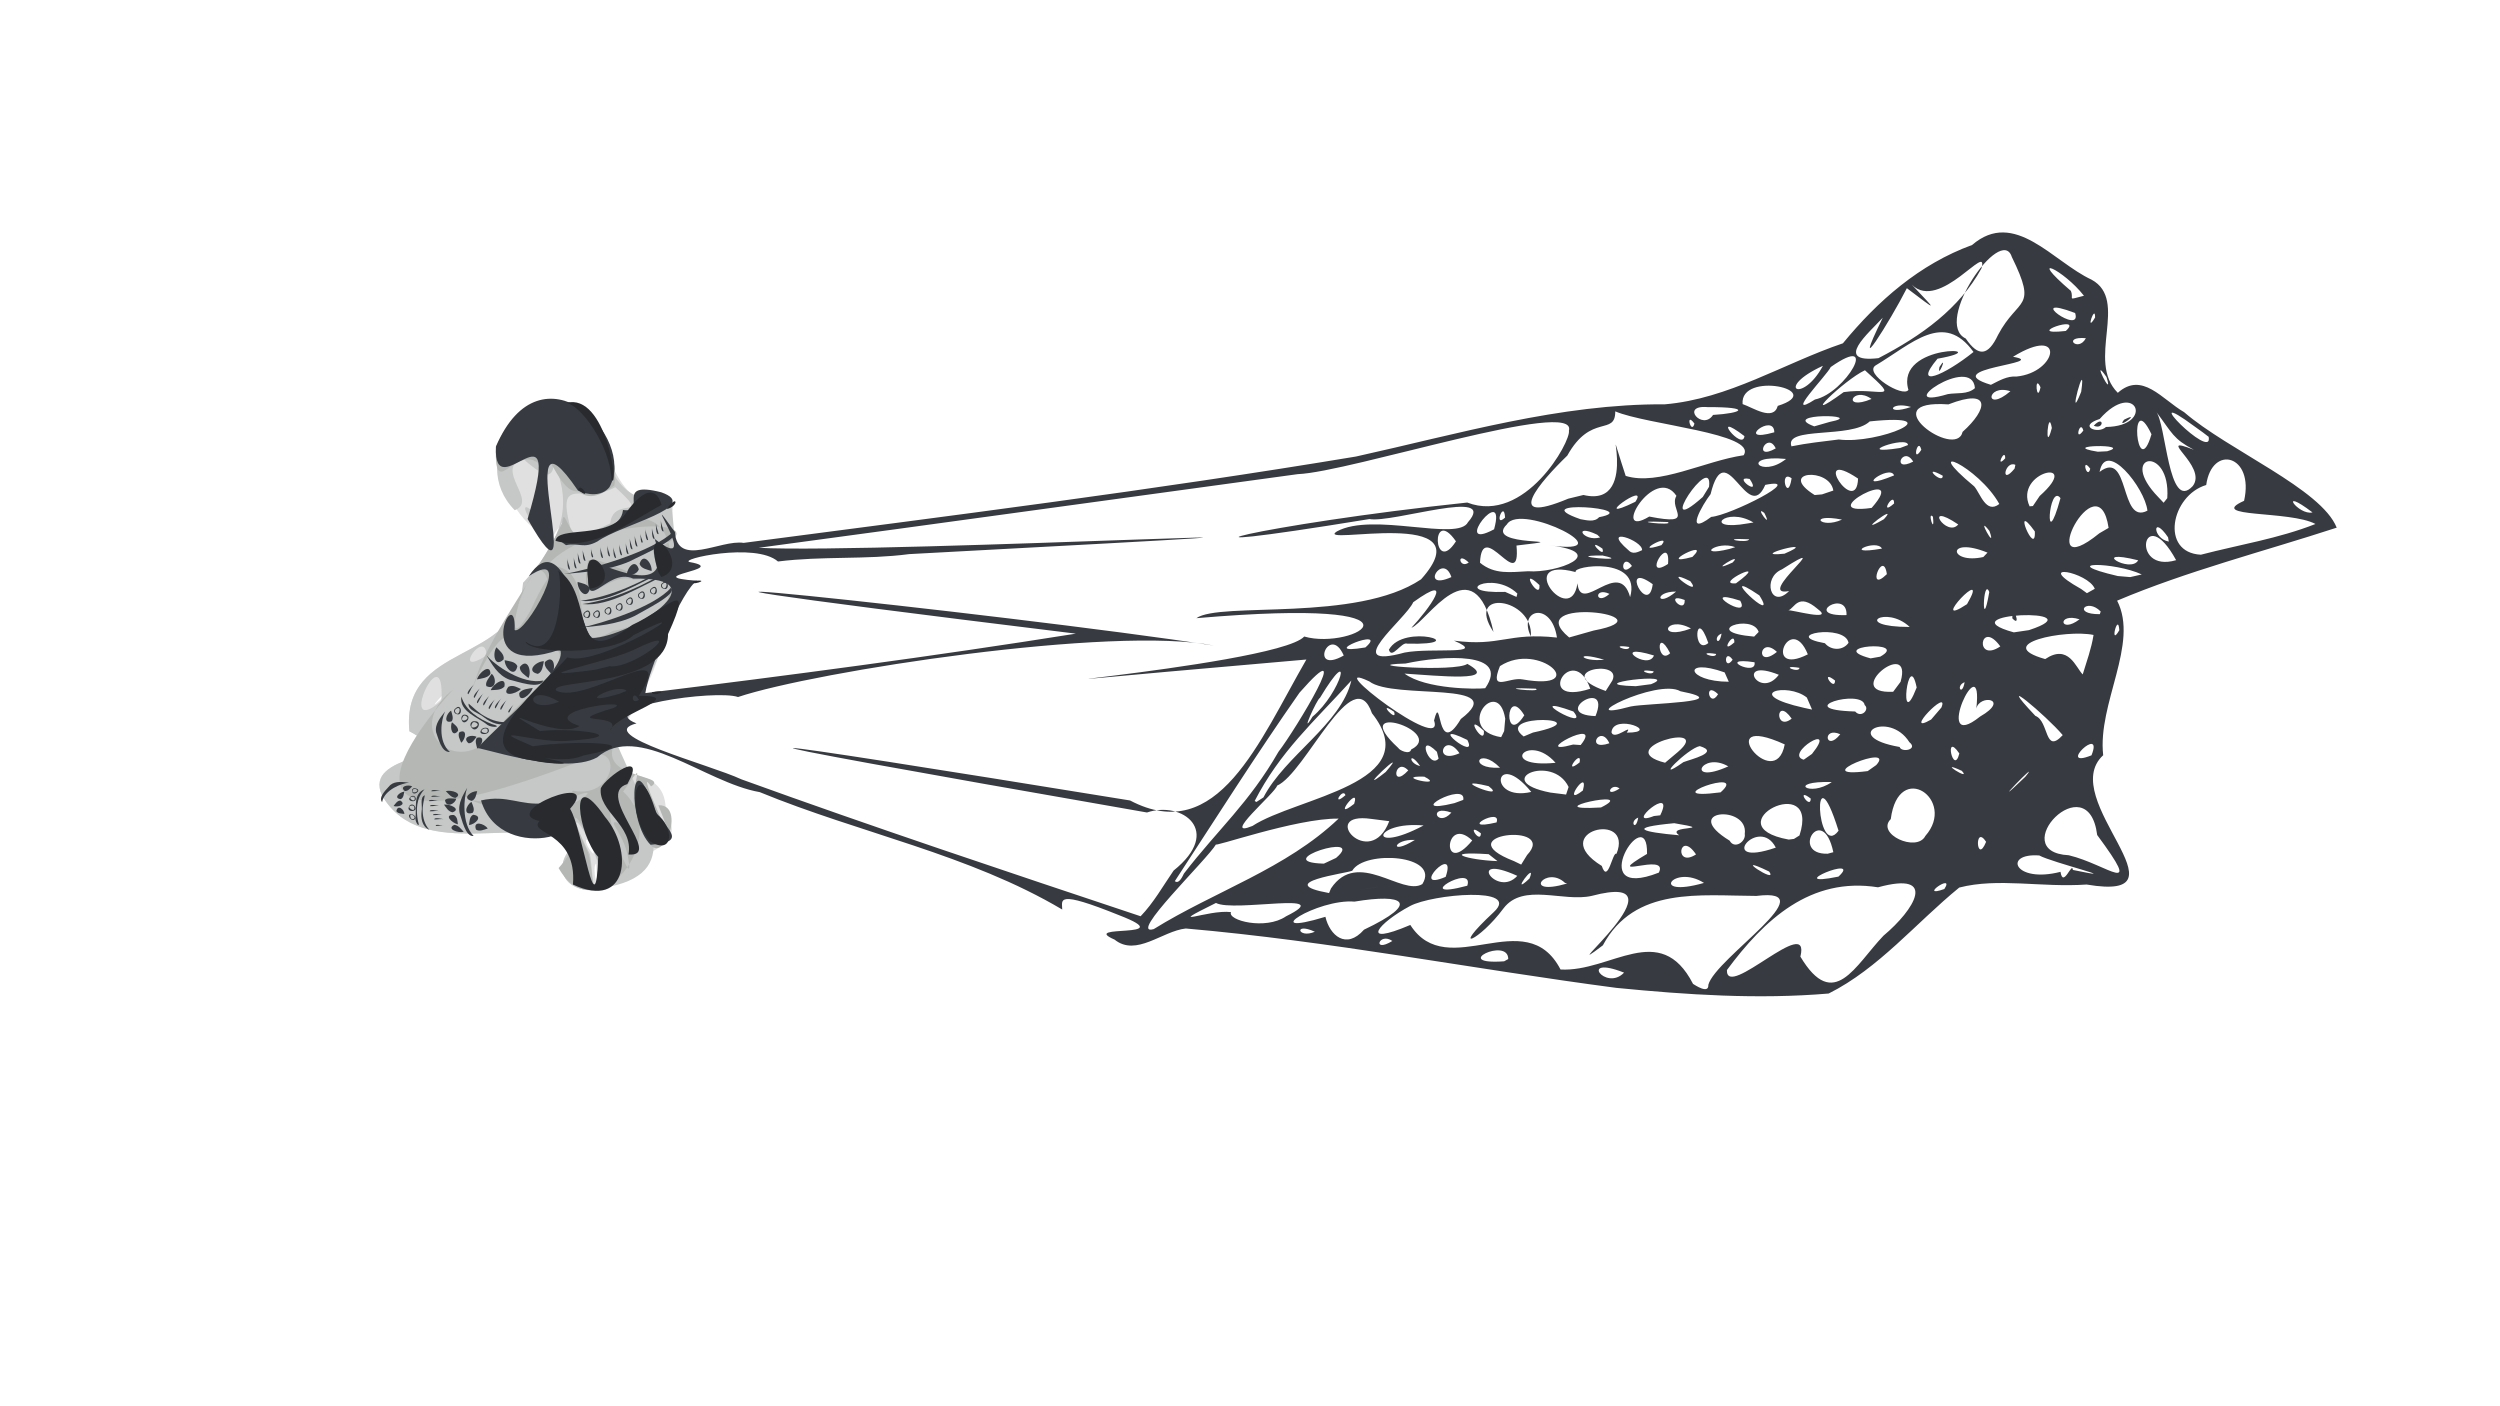 <?xml version="1.0" encoding="UTF-8" standalone="no"?>
<svg
   xmlns:dc="http://purl.org/dc/elements/1.1/"
   xmlns:cc="http://creativecommons.org/ns#"
   xmlns:rdf="http://www.w3.org/1999/02/22-rdf-syntax-ns#"
   xmlns:svg="http://www.w3.org/2000/svg"
   xmlns="http://www.w3.org/2000/svg"
   xmlns:sodipodi="http://sodipodi.sourceforge.net/DTD/sodipodi-0.dtd"
   xmlns:inkscape="http://www.inkscape.org/namespaces/inkscape"
   version="1.1"
   id="svg6533"
   width="960"
   height="540"
   viewBox="0 0 960 540"
   sodipodi:docname="spaceman-pulled-back.svg"
   inkscape:version="1.0.1 (unknown)">
  <style
     id="style2"></style>
  <defs
     id="defs6537" />
  <sodipodi:namedview
     pagecolor="#ffffff"
     bordercolor="#666666"
     borderopacity="1"
     objecttolerance="10"
     gridtolerance="10"
     guidetolerance="10"
     inkscape:pageopacity="0"
     inkscape:pageshadow="2"
     inkscape:window-width="1078"
     inkscape:window-height="1416"
     id="namedview6535"
     showgrid="false"
     inkscape:zoom="2.1709767"
     inkscape:cx="254.54383"
     inkscape:cy="295.98046"
     inkscape:window-x="1080"
     inkscape:window-y="0"
     inkscape:window-maximized="0"
     inkscape:current-layer="g7106"
     inkscape:document-rotation="0" />
  <g
     inkscape:groupmode="layer"
     inkscape:label="Image"
     id="g6541">
    <g
       id="g7106">
      <path
         id="path7120"
         style="display:inline;fill:#e0e0e0;fill-opacity:1;stroke-width:1.333"
         d="m 236.385,284.504 c -4.203,19.066 20.355,6.547 19.232,28.146 10.712,14.691 -18.156,14.856 -21.3,27.807 -15.569,5.302 -24.044,-6.33 -14.05,-15.788 -18.28,-13.329 -57.948,7.444 -73.543,-19.164 -7.867,-16.933 33.044,-12.737 10.48,-24.689 -3.33,-34.711 41.639,-25.319 43.646,-56.989 12.336,-9.554 18.639,-30.6 11.15,-17.239 -21.86,-6.687 -32.469,-53.241 5.412,-51.874 19.009,9.132 14.885,43.711 40.942,38.455 -0.862,57.121 -4.039,60.894 -21.969,91.334 z m -7.444,47.163 c -1.895,0.616 1.084,14.678 0,0 z M 228,326.922 c -3.412,-8.341 -4.485,-3.363 -0.166,0.966 z M 247.55,321 c -2.313,-0.431 1.4,8.909 0,0 z M 240,316.83 c -6.808,-14.049 -4.401,6.199 0,0 z m 0.911,-15.747 c -2.349,-2.529 0.841,7.694 0,0 z m -71.407,-32.75 c 4.119,-6.003 -7.442,7.097 0,0 z"
         sodipodi:nodetypes="cccccccccccccccccccccccc" />
      <path
         id="path7116"
         style="display:inline;fill:#c5c8c6;fill-opacity:1;stroke-width:1.333"
         d="m 236.385,284.504 c 11.483,26.833 27.122,49.638 -2.042,55.938 -15.558,5.34 -24.091,-6.309 -14.077,-15.772 -18.28,-13.329 -57.948,7.444 -73.543,-19.164 -7.867,-16.933 33.044,-12.737 10.48,-24.689 -3.33,-34.711 41.639,-25.319 43.646,-56.989 12.61,-13.834 20.417,-27.865 11.63,-46.375 0.434,8.058 -5.362,4.328 -11.701,-1.373 -11.29,4.088 6.124,16.348 -3.109,19.836 -18.627,-18.689 4.495,-52.059 27.931,-37.139 7.916,15.928 9.279,37.12 31.77,32.248 6.96,49.613 -4.479,61.096 -20.987,93.478 z m -6.476,48.189 c -3.475,-13.677 -15.201,-27.657 -3.385,-4.716 1.266,6.154 0.98,21.439 3.385,4.716 z M 169.508,269.088 c 1.547,-26.901 -18.105,15.751 0,0 z m 17.323,-17.43 c -0.36,-10.994 -14.136,9.2 0,0 z m 47.502,-50.678 c 1.089,-10.832 16.393,-0.67 1.935,-13.896 -12.082,6.767 -22.695,-5.298 -17.272,15.509 -0.869,7.226 12.627,-0.531 15.338,-1.613 z m -17,0.94 c -3.033,-4.95 -2.397,6.294 0,0 z M 207.098,205 c -13.747,-19.618 2.719,-6.745 4.098,3 l -4.098,-3 z"
         sodipodi:nodetypes="ccccccccccccccccccccccccccccc" />
      <path
         id="path7112"
         style="display:inline;fill:#b4b7b4;fill-opacity:1;stroke-width:1.333"
         d="m 236.385,284.504 c -8.017,14.949 21.096,12.754 13.609,17.496 -7.382,-11.061 14.818,37.34 2.81,7.219 12.21,-0.711 -0.758,31.161 -5.951,8.077 -9.606,-9.844 4.999,-31.595 -7.552,-13.358 19.384,18.246 -10.619,54.38 -24.796,29.399 17.842,-19.618 -15.952,-16.279 -25.04,-23.08 -27.666,-8.851 22.603,6.558 30.513,-6.656 17.686,3.701 20.073,-22.687 1.802,-10.907 -117.944,45.634 -47.524,-28.168 -47.706,-27.944 -21.016,16.085 3.337,35.604 16.951,15.13 8.785,-12.585 43.043,-34.528 9.63,-31.613 -9.17,-21.541 -29.59,45.778 -16.451,8.014 7.949,-18.556 25.785,-41.793 31.662,-55.532 0.979,-9.715 3.251,16.332 16.067,1.767 45.345,-20.3 20.424,55.441 4.451,81.988 z m -5.718,50.333 c -3.164,-15.492 -17.07,-33.736 -5.017,-7.817 2.196,5.087 1.218,21.046 5.017,7.817 z m 10.666,-4.651 C 239.838,318.771 230.248,313.21 240,316.83 c -14.812,-21.65 4.334,29.985 1.333,13.356 z m -20,-22.229 c 13.56,-8.215 -10.132,0.57 0,0 z m 14.008,-65.678 c 15.39,-2.183 37.73,-22.49 8.061,-19.648 -10.088,-4.156 -21.458,16.222 -17.634,-7.315 4.872,-3.459 32.812,17.59 24.776,-4.073 30.46,-12.143 -22.695,-14.037 -40.728,6.09 23.023,-1.33 4.655,37.286 25.525,24.946 z m -25.11,-19.868 c -6.087,-16.997 -20.793,37.371 -6.515,11.993 1.929,-4.12 3.877,-8.262 6.515,-11.993 z m -3.582,-17.762 c -9.538,-17.119 12.626,12.33 0,0 z m 15.388,-16.054 c -7.67,1.486 -13.252,-22.462 -11.471,-5.96 -10.762,-18.83 -20.998,13.248 -20.128,-11.141 14.405,-32.645 49.758,-8.165 45.451,14.921 -3.986,2.951 -9.255,6.288 -13.851,2.18 z"
         sodipodi:nodetypes="cccccccccccccccccccccccccccccccccccccccc" />
      <g
         id="g1308">
        <path
           id="path839"
           style="fill:#373b41;fill-opacity:1;stroke:none;stroke-width:1px;stroke-linecap:butt;stroke-linejoin:miter;stroke-opacity:1"
           d="m 190.634,248.574 c -1.618,2.405 -0.724,8.032 2.766,4.624 0.37,-1.938 -1.602,-3.369 -2.766,-4.624 z" />
        <path
           id="path839-0"
           style="fill:#373b41;fill-opacity:1;stroke:none;stroke-width:1px;stroke-linecap:butt;stroke-linejoin:miter;stroke-opacity:1"
           d="m 193.791,253.524 c 0.008,2.898 3.9,7.059 4.882,2.28 -0.78,-1.813 -3.214,-1.893 -4.882,-2.28 z" />
        <path
           id="path839-6"
           style="fill:#373b41;fill-opacity:1;stroke:none;stroke-width:1px;stroke-linecap:butt;stroke-linejoin:miter;stroke-opacity:1"
           d="m 202.949,260.357 c 1.293,-2.594 -0.321,-8.058 -3.341,-4.227 -0.116,1.97 2.024,3.134 3.341,4.227 z" />
        <path
           id="path839-5"
           style="fill:#373b41;fill-opacity:1;stroke:none;stroke-width:1px;stroke-linecap:butt;stroke-linejoin:miter;stroke-opacity:1"
           d="m 208.855,253.906 c -2.898,-0.02 -7.095,3.834 -2.326,4.86 1.82,-0.762 1.924,-3.196 2.326,-4.86 z" />
        <path
           id="path839-58"
           style="fill:#373b41;fill-opacity:1;stroke:none;stroke-width:1px;stroke-linecap:butt;stroke-linejoin:miter;stroke-opacity:1"
           d="m 211.875,258.941 c 1.683,-2.36 0.944,-8.009 -2.639,-4.698 -0.423,1.928 1.509,3.412 2.639,4.698 z" />
        <path
           id="path924"
           style="fill:#373b41;fill-opacity:1;stroke:none;stroke-width:1.006px;stroke-linecap:butt;stroke-linejoin:miter;stroke-opacity:1"
           d="m 208.651,261.317 c -1.402,3.597 -10.147,0.274 -12.942,-0.29 -4.671,-1.688 -7.024,-6.328 -8.878,-9.368 2.989,3.582 13.763,11.414 21.82,9.658 z"
           sodipodi:nodetypes="cccc" />
        <path
           id="path839-04"
           style="fill:#373b41;fill-opacity:1;stroke:none;stroke-width:0.921px;stroke-linecap:butt;stroke-linejoin:miter;stroke-opacity:1"
           d="m 204.569,264.17 c -0.7,2.585 -5.387,6.24 -5.174,1.964 1.173,-1.606 3.501,-1.643 5.174,-1.964 z" />
        <path
           id="path839-0-0"
           style="fill:#373b41;fill-opacity:1;stroke:none;stroke-width:0.921px;stroke-linecap:butt;stroke-linejoin:miter;stroke-opacity:1"
           d="m 200.036,264.573 c -2.119,2.114 -7.689,3.164 -4.843,-0.83 1.83,-0.926 3.475,0.26 4.843,0.83 z" />
        <path
           id="path839-6-8"
           style="fill:#373b41;fill-opacity:1;stroke:none;stroke-width:0.921px;stroke-linecap:butt;stroke-linejoin:miter;stroke-opacity:1"
           d="m 188.434,265.025 c 1.05,-2.557 6.087,-5.725 5.26,-1.381 -1.361,1.499 -3.604,1.255 -5.26,1.381 z" />
        <path
           id="path839-5-2"
           style="fill:#373b41;fill-opacity:1;stroke:none;stroke-width:0.921px;stroke-linecap:butt;stroke-linejoin:miter;stroke-opacity:1"
           d="m 188.81,258.749 c 1.903,1.468 1.826,6.43 -2.029,4.741 -0.629,-1.488 1.078,-3.319 2.029,-4.741 z" />
        <path
           id="path839-58-9"
           style="fill:#373b41;fill-opacity:1;stroke:none;stroke-width:0.921px;stroke-linecap:butt;stroke-linejoin:miter;stroke-opacity:1"
           d="m 183.171,260.884 c 0.625,-2.585 5.227,-6.336 5.145,-2.084 -1.13,1.625 -3.472,1.722 -5.145,2.084 z" />
        <path
           id="path961"
           style="fill:#373b41;fill-opacity:1;stroke:none;stroke-width:1px;stroke-linecap:butt;stroke-linejoin:miter;stroke-opacity:1"
           d="m 182.256,262.605 c -0.971,0.85 -3.482,3.513 -2.437,3.99 0.887,-1.284 1.235,-2.926 2.437,-3.99 z" />
        <path
           id="path961-9"
           style="fill:#373b41;fill-opacity:1;stroke:none;stroke-width:1px;stroke-linecap:butt;stroke-linejoin:miter;stroke-opacity:1"
           d="m 184.62,264.016 c -0.971,0.85 -3.482,3.513 -2.437,3.99 0.887,-1.284 1.235,-2.926 2.437,-3.99 z" />
        <path
           id="path961-91"
           style="fill:#373b41;fill-opacity:1;stroke:none;stroke-width:1px;stroke-linecap:butt;stroke-linejoin:miter;stroke-opacity:1"
           d="m 185.847,266.074 c -0.971,0.85 -3.482,3.513 -2.437,3.99 0.887,-1.284 1.235,-2.926 2.437,-3.99 z" />
        <path
           id="path961-6"
           style="fill:#373b41;fill-opacity:1;stroke:none;stroke-width:1px;stroke-linecap:butt;stroke-linejoin:miter;stroke-opacity:1"
           d="m 190.333,268.317 c -0.971,0.85 -3.482,3.513 -2.437,3.99 0.887,-1.284 1.235,-2.926 2.437,-3.99 z" />
        <path
           id="path961-8"
           style="fill:#373b41;fill-opacity:1;stroke:none;stroke-width:1px;stroke-linecap:butt;stroke-linejoin:miter;stroke-opacity:1"
           d="m 194.82,268.598 c -0.971,0.85 -3.482,3.513 -2.437,3.99 0.887,-1.284 1.235,-2.926 2.437,-3.99 z" />
        <path
           id="path961-0"
           style="fill:#373b41;fill-opacity:1;stroke:none;stroke-width:1px;stroke-linecap:butt;stroke-linejoin:miter;stroke-opacity:1"
           d="m 197.484,270.42 c -0.877,0.562 -3.298,3.523 -1.9,3.104 0.668,-1.011 0.842,-2.376 1.9,-3.104 z" />
        <path
           id="path961-5"
           style="fill:#373b41;fill-opacity:1;stroke:none;stroke-width:1px;stroke-linecap:butt;stroke-linejoin:miter;stroke-opacity:1"
           d="m 192.717,268.037 c -0.971,0.85 -3.482,3.513 -2.437,3.99 0.887,-1.284 1.235,-2.926 2.437,-3.99 z" />
        <path
           id="path961-3"
           style="fill:#373b41;fill-opacity:1;stroke:none;stroke-width:1px;stroke-linecap:butt;stroke-linejoin:miter;stroke-opacity:1"
           d="m 188.23,266.915 c -0.971,0.85 -3.482,3.513 -2.437,3.99 0.887,-1.284 1.235,-2.926 2.437,-3.99 z" />
        <path
           id="path924-4"
           style="fill:#373b41;fill-opacity:1;stroke:none;stroke-width:0.893px;stroke-linecap:butt;stroke-linejoin:miter;stroke-opacity:1"
           d="m 195.561,277.17 c -3.105,2.179 -7.118,0.328 -9.751,-1.746 -1.812,-1.613 -6.256,-2.602 -5.86,-5.242 1.993,1.702 3.881,3.635 6.246,4.895 2.806,1.625 6.111,2.607 9.366,2.093 z" />
        <path
           id="path924-4-6"
           style="fill:#373b41;fill-opacity:1;stroke:none;stroke-width:0.893px;stroke-linecap:butt;stroke-linejoin:miter;stroke-opacity:1"
           d="m 177.16,267.468 c -0.917,5.853 6.469,7.94 10.092,10.953 1.937,1.2 5.936,0.715 1.662,-0.366 -4.996,-1.917 -10.122,-5.179 -11.754,-10.587 z" />
        <path
           id="path1139"
           style="fill:#373b41;fill-opacity:1;fill-rule:evenodd;stroke:none;stroke-width:0.233px;stroke-linecap:butt;stroke-linejoin:miter;stroke-opacity:1"
           d="m 175.179,272.2 c 2.4,-1.654 1.088,3.87 -0.454,1.068 -0.094,-0.403 0.086,-0.864 0.454,-1.068 z m -0.235,-0.181 c 2.391,-2.442 3.033,3.736 -0.008,2.011 -0.768,-0.399 -0.775,-1.621 0.008,-2.011 z" />
        <path
           id="path1139-7"
           style="fill:#373b41;fill-opacity:1;fill-rule:evenodd;stroke:none;stroke-width:0.241px;stroke-linecap:butt;stroke-linejoin:miter;stroke-opacity:1"
           d="m 178.555,274.779 c 3.202,1.276 -2.83,3.481 -0.642,0.161 l 0.304,-0.14 z m -0.037,-0.357 c 3.567,0.412 -0.848,5.464 -1.362,1.381 -0.026,-0.735 0.58,-1.477 1.362,-1.381 z" />
        <path
           id="path1139-6"
           style="fill:#373b41;fill-opacity:1;fill-rule:evenodd;stroke:none;stroke-width:0.269px;stroke-linecap:butt;stroke-linejoin:miter;stroke-opacity:1"
           d="m 182.332,277.314 c 3.702,1.256 -3.252,3.823 -0.808,0.152 l 0.386,-0.161 z m -0.047,-0.357 c 3.514,-0.186 0.456,5.394 -1.431,2.115 -0.662,-1.028 0.238,-2.354 1.431,-2.115 z" />
        <path
           id="path1139-8"
           style="fill:#373b41;fill-opacity:1;fill-rule:evenodd;stroke:none;stroke-width:0.242px;stroke-linecap:butt;stroke-linejoin:miter;stroke-opacity:1"
           d="m 187.154,280.019 c 1.027,2.674 -4.352,1.059 -1.287,-0.204 0.425,-0.141 0.94,-0.106 1.287,0.204 z m 0.315,-0.255 c 1.669,2.711 -4.929,2.882 -2.394,0.142 0.663,-0.515 1.697,-0.699 2.394,-0.142 z" />
        <path
           id="path839-4"
           style="fill:#373b41;fill-opacity:1;stroke:none;stroke-width:0.739px;stroke-linecap:butt;stroke-linejoin:miter;stroke-opacity:1"
           d="m 173.221,272.897 c -1.831,1.047 -3.144,5.157 0.211,4.098 0.883,-1.175 0.109,-2.839 -0.211,-4.098 z" />
        <path
           id="path839-0-1"
           style="fill:#373b41;fill-opacity:1;stroke:none;stroke-width:0.739px;stroke-linecap:butt;stroke-linejoin:miter;stroke-opacity:1"
           d="m 173.57,277.353 c -0.964,1.956 0.117,6.141 2.337,3.269 0.111,-1.498 -1.408,-2.416 -2.337,-3.269 z" />
        <path
           id="path839-6-4"
           style="fill:#373b41;fill-opacity:1;stroke:none;stroke-width:0.739px;stroke-linecap:butt;stroke-linejoin:miter;stroke-opacity:1"
           d="m 177.101,285.208 c 1.688,-1.29 2.49,-5.545 -0.708,-4.034 -0.732,1.286 0.238,2.83 0.708,4.034 z" />
        <path
           id="path839-5-6"
           style="fill:#373b41;fill-opacity:1;stroke:none;stroke-width:0.739px;stroke-linecap:butt;stroke-linejoin:miter;stroke-opacity:1"
           d="m 183.006,282.955 c -1.833,-1.042 -5.786,0.066 -3.101,2.45 1.41,0.132 2.289,-1.472 3.101,-2.45 z" />
        <path
           id="path839-58-6"
           style="fill:#373b41;fill-opacity:1;stroke:none;stroke-width:0.739px;stroke-linecap:butt;stroke-linejoin:miter;stroke-opacity:1"
           d="m 183.241,287.42 c 1.857,-0.994 3.276,-5.063 -0.105,-4.102 -0.913,1.149 -0.182,2.835 0.105,4.102 z" />
        <path
           id="path924-45"
           style="fill:#373b41;fill-opacity:1;stroke:none;stroke-width:0.763px;stroke-linecap:butt;stroke-linejoin:miter;stroke-opacity:1"
           d="m 172.75,288.74 c -3.366,0.331 -4.513,-5.729 -5.264,-7.509 -0.68,-3.21 1.897,-6.021 3.454,-8.043 -1.492,2.843 -2.959,11.489 1.81,15.552 z"
           sodipodi:nodetypes="cccc" />
        <path
           id="path924-7"
           style="fill:#373b41;fill-opacity:1;stroke:none;stroke-width:1.338px;stroke-linecap:butt;stroke-linejoin:miter;stroke-opacity:1"
           d="m 258.65,204.017 c 3.544,2.483 -12.503,9.242 -16.894,11.572 -8.442,3.641 -18.307,4.191 -25.169,4.833 9.107,-1.482 34.414,-8.545 42.062,-16.404 z"
           sodipodi:nodetypes="cccc" />
        <path
           id="path839-2"
           style="fill:#373b41;fill-opacity:1;stroke:none;stroke-width:1px;stroke-linecap:butt;stroke-linejoin:miter;stroke-opacity:1"
           d="m 221.795,223.471 c -0.202,2.891 3.381,7.322 4.705,2.626 -0.647,-1.864 -3.069,-2.12 -4.705,-2.626 z" />
        <path
           id="path839-58-3"
           style="fill:#373b41;fill-opacity:1;stroke:none;stroke-width:1px;stroke-linecap:butt;stroke-linejoin:miter;stroke-opacity:1"
           d="m 240.675,221.356 c -0.28,-2.885 3.179,-7.412 4.631,-2.754 -0.595,1.881 -3.01,2.204 -4.631,2.754 z" />
        <path
           id="path839-58-3-7"
           style="fill:#373b41;fill-opacity:1;stroke:none;stroke-width:1px;stroke-linecap:butt;stroke-linejoin:miter;stroke-opacity:1"
           d="m 250.214,219.272 c 0.28,-2.885 -3.179,-7.412 -4.631,-2.754 0.595,1.881 3.01,2.204 4.631,2.754 z" />
        <path
           id="path924-4-6-1"
           style="fill:#373b41;fill-opacity:1;stroke:none;stroke-width:1.365px;stroke-linecap:butt;stroke-linejoin:miter;stroke-opacity:1"
           d="m 222.905,230.724 c 10.785,1.186 22.713,-7.276 32.555,-11.384 4.438,-2.205 7.654,-6.822 1.008,-1.923 -9.082,5.713 -21.001,11.546 -33.563,13.306 z" />
        <path
           id="path924-4-6-1-1"
           style="fill:#373b41;fill-opacity:1;stroke:none;stroke-width:1.365px;stroke-linecap:butt;stroke-linejoin:miter;stroke-opacity:1"
           d="m 223.627,231.958 c 10.785,1.186 22.713,-7.276 32.555,-11.384 4.438,-2.205 7.654,-6.822 1.008,-1.923 -9.082,5.713 -21.001,11.546 -33.563,13.306 z" />
        <path
           id="path1139-2"
           style="fill:#373b41;fill-opacity:1;fill-rule:evenodd;stroke:none;stroke-width:0.233px;stroke-linecap:butt;stroke-linejoin:miter;stroke-opacity:1"
           d="m 228.616,235.12 c 2.4,-1.654 1.088,3.87 -0.454,1.068 -0.094,-0.403 0.086,-0.864 0.454,-1.068 z m -0.235,-0.181 c 2.391,-2.442 3.033,3.736 -0.008,2.011 -0.768,-0.399 -0.775,-1.621 0.008,-2.011 z" />
        <path
           id="path1139-4"
           style="fill:#373b41;fill-opacity:1;fill-rule:evenodd;stroke:none;stroke-width:0.233px;stroke-linecap:butt;stroke-linejoin:miter;stroke-opacity:1"
           d="m 232.983,233.864 c 2.4,-1.654 1.088,3.87 -0.454,1.068 -0.094,-0.403 0.086,-0.864 0.454,-1.068 z m -0.235,-0.181 c 2.391,-2.442 3.033,3.736 -0.008,2.011 -0.768,-0.399 -0.775,-1.621 0.008,-2.011 z" />
        <path
           id="path1139-84"
           style="fill:#373b41;fill-opacity:1;fill-rule:evenodd;stroke:none;stroke-width:0.233px;stroke-linecap:butt;stroke-linejoin:miter;stroke-opacity:1"
           d="m 237.291,232.356 c 2.4,-1.654 1.088,3.87 -0.454,1.068 -0.094,-0.403 0.086,-0.864 0.454,-1.068 z m -0.235,-0.181 c 2.391,-2.442 3.033,3.736 -0.008,2.011 -0.768,-0.399 -0.775,-1.621 0.008,-2.011 z" />
        <path
           id="path1139-26"
           style="fill:#373b41;fill-opacity:1;fill-rule:evenodd;stroke:none;stroke-width:0.233px;stroke-linecap:butt;stroke-linejoin:miter;stroke-opacity:1"
           d="m 241.252,230.14 c 2.4,-1.654 1.088,3.87 -0.454,1.068 -0.094,-0.403 0.086,-0.864 0.454,-1.068 z m -0.235,-0.181 c 2.391,-2.442 3.033,3.736 -0.008,2.011 -0.768,-0.399 -0.775,-1.621 0.008,-2.011 z" />
        <path
           id="path1139-60"
           style="fill:#373b41;fill-opacity:1;fill-rule:evenodd;stroke:none;stroke-width:0.233px;stroke-linecap:butt;stroke-linejoin:miter;stroke-opacity:1"
           d="m 245.827,227.839 c 2.4,-1.654 1.088,3.87 -0.454,1.068 -0.094,-0.403 0.086,-0.864 0.454,-1.068 z m -0.235,-0.181 c 2.391,-2.442 3.033,3.736 -0.008,2.011 -0.768,-0.399 -0.775,-1.621 0.008,-2.011 z" />
        <path
           id="path1139-9"
           style="fill:#373b41;fill-opacity:1;fill-rule:evenodd;stroke:none;stroke-width:0.233px;stroke-linecap:butt;stroke-linejoin:miter;stroke-opacity:1"
           d="m 250.429,226.11 c 2.4,-1.654 1.088,3.87 -0.454,1.068 -0.094,-0.403 0.086,-0.864 0.454,-1.068 z m -0.235,-0.181 c 2.391,-2.442 3.033,3.736 -0.008,2.011 -0.768,-0.399 -0.775,-1.621 0.008,-2.011 z" />
        <path
           id="path1139-49"
           style="fill:#373b41;fill-opacity:1;fill-rule:evenodd;stroke:none;stroke-width:0.233px;stroke-linecap:butt;stroke-linejoin:miter;stroke-opacity:1"
           d="m 254.646,224.061 c 2.4,-1.654 1.088,3.87 -0.454,1.068 -0.094,-0.403 0.086,-0.864 0.454,-1.068 z m -0.235,-0.181 c 2.391,-2.442 3.033,3.736 -0.008,2.011 -0.768,-0.399 -0.775,-1.621 0.008,-2.011 z" />
        <path
           id="path1139-27"
           style="fill:#373b41;fill-opacity:1;fill-rule:evenodd;stroke:none;stroke-width:0.233px;stroke-linecap:butt;stroke-linejoin:miter;stroke-opacity:1"
           d="m 224.843,235.185 c 2.4,-1.654 1.088,3.87 -0.454,1.068 -0.094,-0.403 0.086,-0.864 0.454,-1.068 z m -0.235,-0.181 c 2.391,-2.442 3.033,3.736 -0.008,2.011 -0.768,-0.399 -0.775,-1.621 0.008,-2.011 z" />
      </g>
      <path
         id="path7110"
         style="display:inline;fill:#373b41;fill-opacity:1;stroke-width:1.333"
         d="m 620.667,379.344 c -55.152,-7.248 -109.875,-17.974 -165.333,-22.802 -9.073,1.003 -19.031,10.973 -27.344,4.267 -14.082,-6.123 25.787,-0.058 1.946,-9.286 -24.796,-10.01 -22.045,-5.964 -22.04,-2.259 -35.882,-21.276 -77.758,-29.285 -116.148,-45.082 -21.198,-3.677 -46.699,-27.096 -62.444,-13.345 -13.493,7.399 -47.221,-4.949 -46.062,-3.418 8.855,-10.04 35.262,-31.17 31.825,-37.985 -35.736,12.302 -16.601,-27.759 -17.448,-7.518 3.779,2.411 24.111,-33.09 5.434,-20.653 13.131,-19.71 20.085,20.246 24.141,23.804 15.419,-0.658 50.711,-23.571 15.935,-22.873 -10.49,-4.89 -19.877,17.549 -16.689,-6.966 9.553,3.281 32.781,14.605 24.946,-8.293 19.734,15.458 -7.843,-24.368 7.772,-2.636 0.97,13.806 17.486,2.803 26.406,4.168 78.463,-10.303 157.043,-20.168 235.104,-33.155 39.107,-8.628 78.379,-20.308 118.672,-20.056 24.421,-2.088 45.493,-15.669 68.334,-23.427 13.448,-16.356 29.394,-30.365 49.612,-37.758 16.298,-14.04 31.028,6.453 45.855,13.314 14.57,7.905 -2.267,31.145 10.092,43.459 9.353,-8.33 16.974,2.502 25.459,7.421 16.945,14.676 52.672,29.416 58.601,44.36 -28.108,9.171 -57.365,16.629 -84.323,28.033 8.518,16.502 -7.596,39.524 -5.348,59.349 -18.215,16.71 35.278,56.703 -6.372,49.654 -17.412,1.217 -33.956,-2.689 -48.906,1.164 -16.643,13.586 -30.889,31.058 -50.135,40.689 -27.088,2.31 -54.54,0.495 -81.54,-2.171 z M 656,378.17 c 2.744,-10.287 45.83,-37.577 18.452,-34.131 -21.61,-0.07 -46.802,-3.726 -58.945,18.965 -21.59,16.403 34.494,-29.23 -4.301,-18.98 -10.875,2.495 -26.323,-5.168 -33.87,4.808 -9.25,12.486 -21.183,17.665 -3.689,1.372 10.646,-9.897 -23.699,-6.87 -32.204,-2.276 -11.995,6.381 -20.005,15.833 0.116,7.251 14.385,22.481 44.289,-8.702 57.685,17.107 19.309,1.093 38.199,-19.135 50.88,5.527 0.523,0.3 6.089,4.147 5.877,0.358 z m 67.254,-18.859 c 11.852,-9.893 21.172,-24.957 -2.098,-18.584 -25.897,-4.131 -43.673,12.411 -58.015,31.769 -0.386,11.816 32.381,-22.019 28.211,-5.149 12.847,21.49 21.08,3.257 31.902,-8.036 z m -99.609,14.181 c -17.772,-6.986 -7.105,7.394 0,0 z m -44.479,-5.223 c 0.022,-8.617 -22.606,2.375 -1.579,0.874 z m -44.5,-6.936 c -5.151,-3.539 -7.918,4.86 0,0 z M 523.776,357 c 21.989,-10.44 15.254,-13.962 -3.653,-10.777 -14.289,-1.201 -38.125,14.028 -11.164,5.829 1.638,7.071 7.931,12.779 14.818,4.948 z m -80.743,-0.223 c 23.359,-14.506 50.849,-23.189 70.986,-42.424 -16.222,-0.254 -49.609,11.626 -46.994,9.78 -3.429,5.911 -34.39,35.616 -23.992,32.644 z m 61.87,1.015 c -8.305,-3.839 -6.558,2.802 0,0 z m -11.068,-5.926 c 20.291,-10.04 -20.179,-1.417 -26.904,-5.135 -20.783,10.309 -3.128,2.406 5.775,3.52 -1.473,3.185 13.282,7.008 21.129,1.615 z m -43.168,-17.569 C 469.803,318.989 453.797,307.414 440.444,312 c -196.018,-34.214 -163.966,-30.213 -6.506,-4.621 33.689,17.743 49.608,-22.718 67.708,-54.118 -182.462,15.772 -11.71,3.327 -0.821,-8.835 19.021,5.543 55.254,-15.363 -41.424,-7.04 9.006,-6.483 61.476,1.709 86.285,-14.924 25.68,-28.681 -41.608,-12.43 -32.335,-18.393 13.796,-7.57 46.547,4.009 50.354,-3.545 11.737,-13.411 -28.941,0.421 -37.853,-1.205 -93.366,15.285 -42.239,2.065 37.56,-6.345 22.192,8.511 39.908,-23.6 39.053,-27.586 3.609,-12.745 -84.12,15.925 -104.115,16.683 -69.012,9.381 -137.991,19.006 -207.017,28.28 44.177,2.541 322.707,-11.749 57.792,2.43 -16.564,2.197 -33.366,0.689 -50.38,2.835 -8.604,-7.525 -38.792,-0.805 -33.824,0.231 15.882,2.849 -20.597,5.439 2.83,7.175 -5.507,2.613 -18.702,33.958 -19.936,43.127 55.204,-6.787 110.384,-14.067 165.305,-22.825 -265.85,-32.606 -25.385,-7.582 53.144,4.605 -38.576,-7.846 -153.182,9.828 -182.848,19.725 -8.619,-2.938 -55.681,3.752 -38.99,10.133 -16.704,4.265 28.043,15.758 40.262,21.471 50.829,18.42 102.071,35.489 153.312,52.586 5.002,-5.18 8.601,-11.636 12.667,-17.546 z m 60.432,6.863 c 10.252,-15.323 27.303,3.086 35.078,-1.669 7.118,-11.247 -22.249,-13.183 -26.908,-5.141 -1.889,0.993 -30.929,4.585 -8.905,8.584 z m 16.922,-0.433 c 8,-1.425 -20.862,3.707 0,0 z m 218.608,0.658 c 4.293,-6.59 -10.567,3.758 0,0 z m -183.184,-1.27 c 2.936,-9.014 -22.6,6.043 0,-10e-6 z m 19.202,-3.782 c -20.145,-9.154 -7.826,8.642 0,0 z m 18.331,2.709 c -7.294,-6.988 -17.024,5.439 0.801,0.229 z m 53.356,0.003 c -11.698,-7.438 -21.399,6.062 0,0 z m -199.718,-3.577 c 13.241,-17.167 24.997,-27.066 36.315,-46.779 6.674,-8.623 30.372,-48.04 8.078,-22.692 -16.588,23.689 -32.094,48.23 -47.871,72.361 1.642,1.356 3.108,-2.15 3.478,-2.89 z m 100.518,1.245 c 4.668,-13.655 -14.464,6.186 0,0 z m 32.2,0.62 c 3.089,-7.562 -8.215,7.804 0,0 z m 118.628,-0.709 c 9.78,-8.927 -22.68,4.611 0,-2e-5 z M 637,335.081 c 4.135,-8.333 -23.118,3.825 -4.541,-7.177 0.517,-21.453 -25.027,18.827 4.541,7.177 z m 42.333,-0.414 c -15.812,-7.639 3.947,5.443 0,0 z m 116.646,-0.606 c 22.029,4.556 -8.209,-2.919 -12.894,-5.559 -14.084,-1.029 -9.657,10.84 8.149,6.281 1.002,6.517 4.497,-4.174 4.745,-0.722 z m 9.336,-13.421 c -3.463,-27.543 -35.708,6.524 -10.887,7.778 15.005,3.603 28.976,16.749 10.887,-7.778 z m -184.582,7.227 c 6.775,-16.83 -27.031,-8.557 -5.648,4.652 2.396,7.242 4.129,-5.745 5.648,-4.652 z m -107.676,1.571 c 12.187,-10.422 -26.546,1.63 -4.689,2.199 z m 73.342,-1.105 c 12.162,-12.852 -31.8,-8.005 -5.013,2.34 l 2.745,1.327 2.268,-3.667 z m -14.753,-0.325 c -18.871,-1.224 -8.195,2.276 3.38,2.658 -1.127,-0.886 -2.253,-1.772 -3.38,-2.658 z m 79.627,0.088 c -6.498,-9.671 -8.531,5.509 0,0 z m -85.941,-5.356 c -10.725,-10.224 -12.117,14.734 0,0 z M 704,327.244 c -4.106,-19.374 -16.811,0.968 -2.169,0.583 z m -22.093,-1.76 c -6.47,-12.737 -23.617,8.116 0,0 z m 80.76,-2.23 c -4.591,-7.03 -3.759,9.248 0,0 z m -236.138,-8.801 c -20.632,-2.942 -0.47,20.266 6.949,0.88 -2.316,-0.293 -4.633,-0.587 -6.949,-0.88 z m 16.774,8.083 c -8.381,-0.459 -10.014,6.196 0,0 z m 126.686,-2.299 c 1.572,-11.423 -25.242,-9.304 -5.803,2.579 1.859,3.43 6.31,0.366 5.803,-2.579 z M 739.336,321 c 12.191,-13.808 -10.296,-29.523 -13.282,-6.465 -5.792,5.695 9.993,12.921 13.282,6.465 z m -192.669,-4.024 c -19.632,-1.749 -21.611,11.472 0,0 z m 98.15,3.774 c -5.794,-3.928 15.488,-1.754 -1.915,-4.64 -18.313,1.723 -12.474,3.367 1.915,4.64 z M 691,320.811 c 8.279,-25.352 -33.716,-3.796 -4.129,1.586 l 2.007,-0.251 z M 706.004,319 c -10.425,-33.214 -8.553,11.521 0,0 z m -137.337,1 c -6.131,-4.742 -0.086,4.554 0,0 z m -87.729,-2.833 c 16.806,-11.023 67.261,-16.299 45.899,-43.273 -7.201,-20.732 -25.514,23.062 -36.435,27.797 -0.49,2.676 -21.876,20.586 -9.464,15.476 z m 93.729,-1.353 c 2.231,-6.223 -15.716,3.671 0,0 z m 54.409,-1.849 c -3.594,1.357 -0.96,5.69 0,0 z m 8.45,-0.883 c 6.27,-12.822 -14.653,5.076 -2.409,0.27 z m -80.192,-1.039 c -9.226,-3.313 -5.433,6.106 0,0 z m 57.447,-1.972 c 15.498,-7.674 -26.617,1.565 0,0 z M 520,308.667 c 2.481,-7.896 -9.164,7.324 0,0 z m 41.897,-1.514 c 1.336,-7.505 -23.864,6.287 -3.377,1.242 l 3.377,-1.242 z m -76.738,-0.942 c 8.297,-16.085 29.877,-28.139 33.758,-44.877 -14.646,16.105 -27.392,27.351 -37.119,46.24 l 0.665,0.382 2.696,-1.745 z m 210.175,0.456 c -6.131,-4.742 -0.086,4.554 0,0 z m -178.676,-1.318 c -0.994,-3.119 -5.643,4.889 0,0 z M 588,304.109 c -13.999,-17.208 -17.147,3.94 0,0 z m 14.344,-1.908 c -6.223,-13.062 -30.237,-2.395 -7.011,2.147 l 6.043,0.76 z m 5.481,1.342 c 2.569,-9.67 -8.825,6.978 0,0 z m 52.881,0.718 c 11.496,-10.198 -26.667,3.508 0,0 z m 117,-5.965 c 7.322,-8.898 -17.061,16.404 0,0 z m -206.071,3.591 c -17.667,-4.199 8.115,6.231 0,0 z m 50.288,0.904 c -3.385,-2.654 -6.213,4.003 0,0 z m 81.491,-2.488 c -17.641,-0.486 -8.634,6.076 0,0 z m -156.489,-2.072 c -12.923,-0.389 8.857,4.518 0,0 z m -14.824,-1.773 c 10.556,-12.213 -14.002,11.071 0,0 z m 8.665,-0.619 c -5.169,-5.473 -7.003,7.602 0,0 z m 179.708,-2.054 c 8.006,-8.825 -27.615,5.452 -3.282,2.315 z M 753.333,296 c -10.404,-4.784 4.111,4.467 0,0 z M 576,294.797 c -8.274,-8.464 -12.719,0.705 0,0 z m 70.424,-2.13 c 2.999,-1.16 14.211,-3.754 6.293,-6.16 -4.503,0.77 -18.641,14.873 -6.293,6.16 z m 17.243,1.619 c -10.377,-6 -16.619,7.464 0,0 z m -118.333,-0.122 c -4.317,-6.176 -4.696,-1.044 0,0 z m 61.246,-1.392 c 1.093,-5.759 -7.041,5.52 0,0 z m -54.809,-4.076 c -8.071,-8.052 -3.014,6.865 0.646,2.598 z m 45.563,4.221 c -10.48,-11.935 -22.586,2.253 0,0 z m 46.963,-4.147 c 14.327,-12.258 -26.35,-1.298 -4.904,4.123 z m 41.037,-2.918 c -29.035,-13.191 -3.717,19.599 0,0 z m 10.463,3.658 c 10.382,-12.985 -10.96,0.089 -3.162,2.216 z m 56.59,-0.177 c -6.07,-8.893 -2.241,8.984 0,0 z m 50.747,0.713 c 4.863,-12.182 -13.785,5.519 0,0 z m -242.691,-0.807 c -6.08,-8.889 -10.557,4.742 0,0 z m -18.56,-1.429 c 13.806,-6.894 -25.198,-19.222 -4.924,-0.573 0.381,0.871 4.427,2.755 4.924,0.573 z m 65.092,-1.713 c 9.405,-11.664 -20.749,4.701 -2.883,-0.196 z m 126.225,-1.098 c -7.873,-12.532 -26.901,-2.24 -3.745,1.84 0.667,2.26 7.282,1.028 3.745,-1.84 z m -169.735,-0.855 c -16.689,-8.175 4.557,8.994 0,0 z M 618,285.415 c -3.509,-7.71 -9.521,3.278 0,0 z m 88.667,-3.462 c -7.127,-3.182 -5.717,7.159 0,0 z m 85.419,0.329 c -6.177,-7.342 -27.211,-25.061 -10.504,-7.394 5.317,2.05 3.442,15.039 10.504,7.394 z m -214.076,-6.296 c -2.703,-16.885 -19.835,4.143 -1.57,7.091 l 1.152,-2.334 z m 10.657,5.309 c 27.149,-5.75 -15.619,-7.603 -3.586,1.507 z m -18.851,-0.628 c -8.495,-8.004 0.504,6.765 0,0 z m 54.851,0.667 c 13.689,0.011 -5.111,-7.616 -5.86,-0.182 0.906,3.537 8.57,-3.723 5.86,0.182 z m -74,-4.667 c 2.996,-11.851 0.808,15.364 10.297,-0.579 19.775,-15.079 -25.881,-7.198 -35.162,-14.432 -19.729,-9.286 29.53,28.539 24.866,15.011 z M 504,275.221 c 11.097,-9.294 16.276,-29.506 2.849,-7.217 -1.044,0.25 -8.029,15.751 -2.849,7.217 z m 81.333,-0.555 c -7.403,-12.166 -7.95,12.512 0,0 z m 160.17,-2.985 c 3.292,-8.043 -15.416,11.258 -3.949,4.62 z m 14.856,3.472 c 11.845,-6.814 -0.262,-8.715 -1.461,-3.014 2.997,-26.051 -17.671,18.305 1.461,3.014 z M 688,275.958 c -6.198,-8.883 -6.573,5.211 0,0 z m -83.827,-2.75 c -21.16,-7.656 7.089,8.58 0,0 z m 8.494,1.771 c 6.3,-15.277 -17.926,-0.647 0,0 z m -77.333,-1.646 c -7.062,-4.871 1.495,4.595 0,0 z m 90.905,-2.058 c 6.228,-1.277 41.034,-1.542 19.054,-5.83 -8.824,-5.204 -43.318,12.434 -19.054,5.83 z m 67.588,-3.417 c -7.503,-6.056 -25.318,-1.467 -1.011,3.971 l 3.011,0.648 z m 22.214,2.883 c -1.024,-6.469 -29.079,1.729 -3.659,2.472 2.339,2.68 5.661,-0.812 3.659,-2.472 z M 736,264 c -3.199,-15.831 -7.132,18.411 0,0 z m -76.256,2.567 c -5.675,-5.407 -3.449,5.801 0,0 z m -89.427,-2.295 c 9.899,-14.213 -16.329,-12.582 -30.596,-9.477 -20.661,0.624 19.335,3.398 23.736,0.138 12.905,7.177 -11.323,4.517 -24.123,3.735 8.184,6.061 27.703,6.019 30.984,5.604 z m 159.508,-2.467 c 5.024,-17.666 -23.412,4.853 -2.849,3.833 z m -140.133,2.654 c -18.707,-0.766 3.343,1.696 0,0 z m 20.975,0.016 c -6.63,-18.792 -22.331,7.202 0,0 z m 8.467,-3.141 c 4.087,-8.685 -23.932,-3.547 -2.543,4 l 2.543,-4 z m 135.276,0.631 c -3.594,1.357 -0.96,5.69 0,0 z M 634,262.728 c 12.494,-4.935 -29.091,0.159 -5.854,0.768 z m 75.333,-0.061 c -3.778,0.063 -1.414,-0.16 0,0 z m -124.667,-1.774 c 26.609,4.681 6.502,-15 -8.685,-5.101 -4.214,10.409 3.345,4.084 8.685,5.101 z m 77.593,-2.685 c -16.537,-5.914 -14.749,3.551 1.588,3.582 z m 20.807,0.911 c -17.17,-6.89 -7.464,9.934 0,0 z m 21.6,2.214 c -6.131,-4.742 -0.086,4.554 0,0 z m 99.252,-17.512 c -10.74,-2.236 -39.223,3.448 -18.562,9.267 8.963,-6.035 11.799,3.349 14.408,5.896 1.52,-5.013 3.35,-9.965 4.154,-15.162 z M 635,257.784 c -8.297,-1.323 -0.103,2.307 0,0 z m 38.74,-3.479 c -15.336,-2.299 1.046,5.832 0,0 z M 691,256.45 c -8.297,-1.323 -0.103,2.307 0,0 z m -75,-3.117 c -11.99,-3.522 -8.998,0.947 0,0 z m 19.122,-1.624 c -17.27,-5.275 -2.371,6.095 0,0 z m 30.211,1.624 c -3.407,-4.783 -3.407,4.783 0,0 z M 516,251.716 c -5.539,-12.59 -13.625,7.677 0,0 z m 178.209,-0.447 c -6.809,-16.752 -17.565,8.942 0,0 z m 27.782,0.895 c 11.731,-6.499 -21.71,-4.154 -3.687,0.649 z m -182.603,-1.585 c 10.403,-1.996 32.378,1.197 18.942,-4.572 17.797,2.395 20.737,-3.262 39.537,-1.186 -2.08,-14.106 -15.168,-10.931 -10.011,-0.457 1.067,-14.854 -25.625,-18.608 -14.353,-1.697 -7.683,-34.401 -25.819,-3.516 -31.522,-1.602 6.635,-7.038 17.391,-21.833 0.697,-9.81 -2.767,6.431 -28.587,26.27 -3.291,19.324 z m -6.054,-1.082 c 5.749,-10.436 33.091,-1.691 7.062,-2.328 -2.179,-0.956 -5.932,6.233 -7.062,2.328 z m 108,1.333 c -5.71,-11.059 -4.978,4.891 0,0 z M 659,251.117 c -8.297,-1.323 -0.103,2.307 0,0 z m 23.333,-0.784 c -6.804,-6.451 -8.407,6.816 0,0 z m -158.024,-1.714 c 9.656,-8.457 -20.167,3.404 0,0 z m 243.81,-0.396 c -7.879,-10.863 -9.992,6.72 0,0 z m -142.453,0.227 c -8.297,-1.323 -0.103,2.307 0,0 z m 84.173,-1.607 c -1.38,-7.534 -26.615,-3.015 -9.075,0.156 2.334,2.84 6.902,2.951 9.075,-0.156 z M 656,246.922 c -5.111,-14.846 -6.14,5.073 0,0 z m 10,-0.255 c 0.112,-5.108 -6.098,5.38 0,0 z m -4.924,-3.369 c -3.594,1.357 -0.96,5.69 0,0 z M 612,242.116 c 31.08,-5.846 -29.039,-13.584 -9.438,2.672 3.149,-0.881 6.293,-1.778 9.438,-2.672 z m 63.333,0.55 c -2.402,-7.334 -23.071,-0.04 -1.745,1.793 l 1.745,-1.793 z m 103.791,-0.698 c 26.971,-8.848 -33.025,-6.656 -5.823,0.856 z m -6.401,-4.543 c -0.077,-6.612 3.813,4.182 0,0 z M 813.816,242 c -0.447,-7.324 -3.95,6.908 0,0 z m -164.482,-0.667 c -9.953,-5.416 -13.425,5.088 0,0 z m 84,-0.576 c -9.181,-8.698 -22.849,-0.033 0,0 z m 65.222,-2.945 c -8.747,-2.746 -7.731,5.881 0,0 z m -89.492,-1.617 c 0.404,-10.326 -17.444,0.588 0,0 z M 698,233.86 c -7.553,-6.472 -8.855,-0.293 -11.276,0.516 0.766,-0.397 18.008,4.483 11.276,-0.516 z m 108.667,0.962 c -5.29,-5.47 -11.251,1.106 -0.333,1.02 z M 755.333,232 c 9.621,-16.515 -15.772,10.373 0,0 z m 8.553,-4.667 c -2.477,-6.197 -3.026,17.413 0,0 z m -95.644,3.335 c -17.212,-5.571 4.476,8.195 0,0 z M 646.933,230.4 c -8.352,-3.166 0.175,6.01 0,0 z m 28.659,-1.775 c -18.427,-12.48 8.249,12.959 0,0 z M 605.746,224 c 1.261,12.486 15.964,-10.118 20.218,5.284 4.526,-15.97 -22.636,-11.98 -20.877,-9.593 -24.209,-6.455 -1.887,21.917 0.659,4.309 z m 37.868,3.17 c -8.64,-0.054 -7.445,6.389 0,0 z m -60.947,0.762 c -9.501,-9.274 -26.555,0.142 -4.667,-0.645 l 4.333,1.938 z m 35.369,0.126 c -6.121,-2.895 -5.495,4.846 0,0 z m 16.61,-3.725 c -13.04,-9.407 -1.626,12.809 0,0 z m 52.36,2.633 c -13.699,2.671 19.672,-22.615 -2.746,-8.321 -7.662,3.168 -4.361,15.526 2.746,8.321 z m 117.387,-0.866 c -2.431,-6.389 -24.298,-10.625 -5.233,0.077 l 2.222,1.607 z m -213.244,-1.434 c -8.495,-8.004 0.504,6.765 0,0 z M 666.613,224 c 14.456,-10.633 -9.28,0.755 0,0 z m -17.529,-0.821 c -12.511,-6.134 5.354,7.071 0,0 z m -91.75,-1.579 c -3.275,-9.807 -12.537,5.604 0,0 z m 167.222,-1.124 c -1.44,-10.14 -8.21,8.021 0,0 z m 97.885,0.114 c -10.303,-4.856 -33.379,-5.05 -9.221,0.606 L 818,221.604 Z m -235.669,-1.234 c 11.054,0.864 31.916,-7.136 8.114,-9.979 30.459,4.388 -10.945,-16.715 -16.238,-8.017 -9.493,9.115 30.005,5.093 3.686,8.131 1.788,19.391 -13.253,-11.301 -14.011,6.6 5.615,4.646 11.768,3.586 18.449,3.265 z m 39.895,-2.023 c -3.873,-5.591 -5.056,5.148 0,0 z m 13.857,-0.776 c 1.068,-12.487 -10.458,6.805 0,0 z M 564,216 c -4.942,-4.647 -3.595,2.707 0,0 z m 101.333,0 c 4.552,-4.645 -10.759,4.97 0,0 z m 155.732,-0.84 c -19.25,-4.783 -2.988,5.299 0,0 z m 14.567,-0.056 c -12.739,-23.329 -17.904,5.292 0,0 z m -220.298,-1.794 c -17.279,-0.018 13.249,2.843 0,0 z m 147.87,-1.102 c -16.009,-6.502 -14.839,4.626 -1.61,1.689 z m -113.313,1.648 c 7.912,-7.731 -15.076,4.134 0,0 z m 35.36,-1.242 c 15.112,-6.505 -15.598,1.606 0,0 z m 203.887,-11.403 c -9.831,-5.257 -42.107,-2.321 -27.412,-8.896 4.031,-17.628 -12.35,-21.885 -14.539,-6.077 -13.527,4.038 -17.796,25.976 -2.046,26.77 14.665,-3.827 29.924,-6.229 43.998,-11.797 z m -330.05,6.655 c -9.81,-14.092 -8.799,13.726 0,0 z m 71.471,3.399 c 0.355,-3.739 -16.273,-9.503 -5.225,0.018 1.602,1.764 3.614,0.721 5.225,-0.018 z m -15.225,-0.6 c -7.062,-4.871 1.495,4.595 0,0 z m 51.011,-0.566 c -7.2,-2.65 -15.458,3.973 -2.242,0.696 z m 56.323,0.566 c -2.102,-4.014 -16.438,2.843 0,0 z M 638,209.333 c 4.554,-5.373 -12.304,3.988 0,0 z m 171.704,-6.618 c -4.021,-27.192 -29.539,23.179 -3.556,2.07 z m -138.021,4.369 c -12.901,-0.643 -0.552,1.796 0,0 z m 160.856,-0.751 c -6.191,-9.109 -6.011,0.547 0.271,1.634 z m -219.204,-1 c -9.634,-4.571 -5.451,2.868 1.116,1.048 z m 150.606,-1.448 c -5.744,-7.362 3.109,8.769 0,0 z m 17.434,0.188 c -9.273,-12.86 0.492,10.604 0,0 z m -207.645,-0.821 c 5.143,-18.707 -17.034,9.136 0,0 z m 178.232,-1.863 c -13.998,-9.413 -4.372,5.319 0,0 z m -118.642,-3.035 c 18.469,3.654 7.295,-2.719 10.433,-7.95 -8.361,-12.523 -25.749,17.203 -10.433,7.95 z m 7.041,2.104 c -18.705,-0.766 3.342,1.696 0,0 z m 16.752,-1.968 c 7.278,-0.559 36.833,-15.52 20.755,-12.298 -6.866,15.882 -15.205,-20.026 -21.002,3.56 -3.122,4.004 -10.412,16.719 0.247,8.737 z m 16.222,2.144 c -10.764,-6.469 -20.096,3.589 -2.201,0.359 z m 34,-1.107 c -13.371,-2.565 -8.342,3.819 0,0 z m 16.078,-0.151 c 6.599,-7.156 -12.817,7.46 0,0 z m 18.832,-0.959 c -2.349,-2.529 0.841,7.694 0,0 z m 48.983,-7.136 c -4.59,-6.143 -6.364,23.153 -2.1e-4,0 z m -213.284,7.478 c -0.337,-7.121 -4.58,4.269 0,0 z m 36.097,-0.157 c 17.63,-3.387 -29.514,-6.973 -7.13,0.771 2.206,0.355 5.359,1.302 7.13,-0.771 z m 63.459,-1.624 c -4.256,-3.369 3.704,7.331 0,0 z m -21.227,-10.054 c 1.675,-14.257 -21.867,21.236 -2.412,3.925 z m 168.339,9.167 c -0.953,-8.745 -15.996,-27.639 -18.375,-14.876 11.702,-8.954 7.602,20.596 18.375,14.876 z M 888,196.764 c -13.666,-10.359 -5.462,1.306 0,0 z m -260.005,-4.092 c 5.635,-8.538 -18.764,9.156 0,0 z m 90.725,2.361 c 15.422,-17.566 -24.112,3.477 0,0 z m -110.678,-4.961 c 23.526,5.637 5.419,-40.226 16.219,-7.33 12.585,3.934 30.463,-5.799 45.293,-7.923 5.527,-8.365 -37.366,-11.698 -49.292,-16.854 0.028,9.628 -9.3,0.563 -18.417,16.985 -10.266,9.906 -25.312,27.246 0.378,16.536 z m 119.291,3.262 c 0.112,-5.108 -6.098,5.381 0,0 z m 40.402,0.192 c -8.073,-14.523 -31.164,-24.613 -9.634,-6.753 2.324,2.635 4.53,10.764 9.634,6.753 z m 15.5,-3.063 c 16.957,-15.125 -10.045,-9.476 -3.873,3.966 l 1.267,-0.11 z M 832.233,191.3 c 1.425,-20.749 -19.565,-16.969 -3.362,-0.313 l 1.96,2.07 z M 704,188.368 c -1.456,-9.082 -21.801,-7.427 -7.17,1.727 l 2.837,-0.257 z m 9.49,-4.603 c -18.959,-12.619 -0.5,15.423 0,0 z M 842,186.667 c 6.025,-7.718 -15.35,-20.144 0.443,-13.952 -8.075,-4.304 -8.146,-6.206 -14.585,-14.766 4.02,4.603 4.685,38.894 14.142,28.718 z m -170.132,-2.748 c -7.169,-1.485 5.055,7.464 0,0 z m 16.112,-0.252 c -5.015,-3.653 -1.528,9.978 0,0 z m 39.354,-1.114 c -1.69,-4.601 -16.926,6.916 0,0 z M 746,182.667 c -8.775,-4.858 0.156,3.804 0,0 z m 27.904,-4.156 c -3.932,-1.901 -6,8.388 -0.301,1.433 z M 802.667,180 c -3.661,-4.977 -1.209,4.599 0,0 z m -116.814,-3.761 c -17.997,-1.785 -9.701,7.759 0,0 z m 48.814,1.015 c -3.885,-6.454 -8.637,4.463 0,0 z M 770,176 c 0.058,-4.483 -4.093,4.442 0,0 z m -32.211,-3.265 c -1.32,-5.414 -3.811,5.876 0,0 z m 71.377,0.552 c 10.472,-2.936 -19.682,-2.404 -3.598,0.176 z m -127.282,-1.1 c -3.246,-6.934 -9.12,5.126 0,0 z m 50.782,-1.292 c -0.054,-3.911 -22.384,4.147 -2.974,1.124 z m -26.573,-2.134 c 15.053,1.997 43.982,-10.284 11.887,-6.937 -7.145,6.747 -32.857,1.747 -30.069,9.566 6.006,-1.224 12.107,-1.867 18.182,-2.629 z m 47.536,-2.92 c 9.742,-8.688 11.129,-16.997 -5.444,-10.552 -29.698,-2.081 2.956,21.57 5.444,10.552 z m 72.541,0.916 c -8.803,-18.458 -5.726,19.504 0,0 z m 16.678,-2.9 c -23.607,-17.454 7.203,13.868 5.275,3.888 l -2.243,-1.711 z m -172.982,3.61 c -13.84,-10.56 -0.623,6.053 0,0 z M 681.333,166 c -0.112,-7.863 -15.742,4.508 0,0 z m 106.573,-1.667 c -1.456,-8.495 -2.877,11.1 0,0 z m 12.094,1 c -1.209,-4.599 -3.661,4.977 0,0 z m 8.693,-1.375 c 19.144,-0.298 11.452,-18.73 -2.419,-3.067 -8.649,2.765 -0.618,5.982 2.419,3.067 z M 804,163.476 c 4.018,-4.399 4.064,1.81 0,0 z m 11.644,-2.308 c 7.331,-3.704 -3.369,4.256 0,0 z m -164.978,1.499 c -3.661,-4.977 -1.209,4.599 0,0 z m 52,-0.667 c 14.896,-2.91 -19.944,-3.463 -5.998,1.725 l 5.998,-1.725 z m -44.857,-2.667 c 11.267,-0.668 15.221,-3.039 -2.133,-3.002 -10.682,-0.907 -1.873,9.205 2.133,3.002 z m 24.857,-3.478 c 19.43,-6.075 -14.659,-13.543 -13.508,-0.682 3.91,1.302 11.82,6.757 13.508,0.682 z m 25.322,-5.286 c 13.899,-1.99 22.617,4.564 8.15,-8.386 -7.848,3.611 -26.915,22.046 -8.15,8.386 z m 25.839,5.709 c -8.26,-2.419 -10.169,3.507 0,0 z m -36.888,-2.865 c 11.706,-2.412 25.387,-26.01 6.069,-12.473 -1.464,3.178 -18.452,20.44 -6.069,12.473 z m 21.727,-0.206 c -7.335,-5.278 -11.698,4.874 0,0 z M 772,150.232 c -9.343,-2.999 -10.015,8.532 0,0 z m 27.176,0.222 c 2.224,-15.603 -5.87,14.763 0,0 z m -66.343,-0.732 c -5.373,-18.319 35.729,-16.305 11.175,-11.979 -9.921,11.85 2.815,6.27 13.816,-2.585 -11.417,-15.841 -23.521,-3.231 -37.673,5.219 -4.433,3.107 10.604,12.474 12.682,9.344 z m 11.919,-8.779 c 3.541,-5.677 -1.021,5.241 0,0 z m 13.619,8.101 C 757.363,135.631 725.219,158.126 748,151.332 c 3.417,-0.599 7.504,0.265 10.372,-2.288 z M 700,140.464 c -18.876,8.698 -7.945,14.846 0,0 z m 83.556,8.261 c -2.535,-5.648 -1.429,6.862 0,0 z m -9.257,-4.129 c 15.772,-1.517 19.184,-20.145 -1.314,-7.593 14.801,2.531 -29.596,4.434 -8.477,10.765 3.068,-1.538 6.217,-3.455 9.792,-3.172 z m 34.59,0.167 c -6.46,-9.198 3.058,9.715 0,0 z m -87.555,-7.231 c 16.695,-8.66 31.029,-19.06 39.536,-34.442 3.02,-10.771 -16,16.848 -26.726,6.242 9.519,10.154 10.458,10.674 -1.91,1.333 -6.483,12.76 -22.195,37.729 -9.249,11.333 -5.283,5.789 -19.266,17.544 -1.651,15.533 z m 45.9,-8.895 c 7.831,-14.767 15.343,-9.474 5.295,-29.984 -4.017,-12.722 -30.449,25.273 -17.689,31.341 4.941,7.235 8.623,6.612 12.394,-1.356 z m 33.741,1.225 c -9.456,-0.81 -2.952,5.638 0,0 z m -7.712,-2.772 c 7.317,-6.702 -17.276,1.965 0,0 z m 3.585,-6.892 c -20.199,-7.641 2.829,9.024 0,0 z m 7.662,1.731 c 0.111,-5.612 -3.956,6.648 0,0 z m -4.276,-8.358 c -7.871,-10.064 -22.463,-16.816 -5.033,-1.88 1.364,3.298 -1.854,3.654 5.033,1.88 z M 209.183,308.435 c -9.41,1.039 -14.335,-3.366 -24.477,-1.071 7.931,26.615 53.343,10.431 24.477,1.071 z m 40.643,15.955 c -8.916,-8.623 -7.878,-39.968 0.825,-15.352 2.367,7.943 15.84,14.192 -0.825,15.352 z M 217.352,209.345 c -11.984,-8.178 20.586,-0.181 21.877,-13.514 9.944,1.427 -3.921,-11.539 14.693,-6.793 15.714,5.57 -15.278,12.288 -24.533,18.888 -5.415,2.914 -7.026,0.374 -12.037,1.419 z m 4.602,-20.952 c -27.734,-40.679 5.83,55.35 -19.353,10.898 14.721,-49.284 -13.357,-3.018 -12.162,-27.798 17.357,-40.67 54.267,-3.961 43.596,15.567 -2.867,3.646 -8.359,3.129 -12.081,1.333 z"
         sodipodi:nodetypes="cccccccccccccccccccccccccccccccccccccccccccccccccccccccccccccccccccccccccccccccccccccccccccccccccccccccsssccccccccccccccccsssccccccccccccccccccscccscccccccccccccccccccccccccccccccccccccccccccccccccccccccsccssccccsccccccccccccccccccccccccccccccccccccccccccccccccccccccccccccccccccccccccccccccccccccccccccccccccccccccccccccccccccccccccccccccccccccccccccccccsccscccccccccccccccccccccccccccccccccccccccccccccccccccccccccccccccccccccccccccsccscccccccccccccccccccccccccccccccccccccccccccccccccccccccccccccccccccccccccccccccccccccccccccccccccccccccccccccccccccccccccccccccccccccccccccccccccccccccccccccccccccccccccccccccccccccccccccccccccccccccccccccccccccccccccccccccccccccccccccccccccccccccccccccccccccccsccccccccccccccccccccccccccccccccccccccccccccccccccccccccccccccccccccccccccccccc" />
      <path
         id="path7108"
         style="display:inline;fill:#282a2e;fill-opacity:1;stroke-width:1.333"
         d="m 220.016,339.667 c 1.684,-20.478 -17.472,-19.301 -12.86,-24.405 -16.064,-3.331 24.761,-19.434 11.753,-4.681 4.97,8.095 9.839,47.635 10.795,18.475 -7.643,-8.166 -11.805,-36.295 2.644,-15.338 10.813,12.702 9.046,35.918 -12.332,25.949 z m 21.318,-11.539 c 2.076,-11.174 -11.767,-16.591 -10.618,-25.472 2.018,-4.311 17.939,-15.534 10.195,-1.572 -12.88,3.754 14.324,28.135 0.423,27.044 z m 8,-5.221 c -9.924,-12.356 -4.464,-35.502 2.761,-10.354 6.834,4.802 6.848,16.51 -2.761,10.354 z m -44.679,-30.886 c -28.899,-3.587 4.677,-29.744 13.214,-39.589 12.111,4.246 56.703,-24.391 25.442,-8.555 -8.216,7.888 -40.295,7.287 -41.571,2.455 13.663,9.863 14.519,-23.604 12.563,-27.235 14.687,9.017 3.344,40.026 28.441,20.899 13.497,-6.173 24.136,-19.324 13.787,3.491 -0.03,20.668 -46.139,17.292 -42.964,21.695 10.95,5.83 46.941,-21.712 31.767,2.003 18.806,0.027 -8.026,6.722 -11.182,13.356 6.596,-7.16 -21.297,-1.731 1.499,-8.711 8.594,-3.857 -30.808,1.291 -13.065,6.956 -9.028,5.798 -36.633,-11.078 -15.231,1.949 13.819,-1.537 37.56,2.108 9.87,3.808 -11.589,0.71 -32.699,-6.434 -12.613,2.024 14.428,-2.278 47.299,-1.754 19.79,3.462 -2.092,0.557 -4.365,2.323 -15.058,1.147 15.934,2.912 1.14,2.318 -4.69,0.844 z m 10.012,-22.535 c -12.811,-7.771 -13.617,5.227 0,0 z m 30.667,-0.739 c -2.548,-4.746 -3.587,2.374 0,0 z m -4.756,-3.458 c -3.781,-3.494 -21.791,6.755 -2.641,1.097 z M 234,255.84 c 9.805,1.156 31.587,-17.229 9.614,-6.413 -9.858,4.867 -47.63,12.003 -15.138,7.77 z m 16.333,9.944 c 8.297,-1.323 0.103,2.307 0,0 z M 226.5,226.098 c -5.52,-24.061 15.433,-2.386 0,0 z m 39.917,-3.009 c 7.694,-0.841 -2.529,2.349 0,0 z m -13.666,-3.54 c -7.591,-24.481 14.168,-2.017 1.13,2.054 -0.377,-0.685 -0.753,-1.369 -1.13,-2.054 z m -39.417,-11.855 c 0.663,-5.947 20.464,-0.277 27.188,-10.945 1.734,-2.343 10.137,-14.056 13.553,-2.852 -12.266,6.433 -26.23,17.947 -40.741,13.798 z M 256,195.497 c 4.317,-6.176 4.696,-1.044 0,0 z m -33.991,-7.481 c 0.994,-3.119 5.643,4.889 0,0 z m 12.798,-3.874 c -0.531,-13.139 -11.898,-28.709 -17.396,-29.427 15.498,-4.164 20.433,34.216 17.396,29.427 z"
         sodipodi:nodetypes="cccccccccccccccccccccccccccccccccccccccccccccccccccccccccccccc" />
      <g
         id="g1409">
        <path
           id="path961-7"
           style="fill:#373b41;fill-opacity:1;stroke:none;stroke-width:1px;stroke-linecap:butt;stroke-linejoin:miter;stroke-opacity:1"
           d="m 230.579,209.659 c -0.111,1.286 -0.075,4.946 1.008,4.565 -0.25,-1.541 -1.137,-2.965 -1.008,-4.565 z" />
        <path
           id="path961-9-5"
           style="fill:#373b41;fill-opacity:1;stroke:none;stroke-width:1px;stroke-linecap:butt;stroke-linejoin:miter;stroke-opacity:1"
           d="m 233.261,209.039 c -0.111,1.286 -0.075,4.946 1.008,4.565 -0.25,-1.541 -1.137,-2.965 -1.008,-4.565 z" />
        <path
           id="path961-91-6"
           style="fill:#373b41;fill-opacity:1;stroke:none;stroke-width:1px;stroke-linecap:butt;stroke-linejoin:miter;stroke-opacity:1"
           d="m 235.571,209.672 c -0.111,1.286 -0.075,4.946 1.008,4.565 -0.25,-1.541 -1.137,-2.965 -1.008,-4.565 z" />
        <path
           id="path961-6-1"
           style="fill:#373b41;fill-opacity:1;stroke:none;stroke-width:1px;stroke-linecap:butt;stroke-linejoin:miter;stroke-opacity:1"
           d="m 240.361,208.18 c -0.111,1.286 -0.075,4.946 1.008,4.565 -0.25,-1.541 -1.137,-2.965 -1.008,-4.565 z" />
        <path
           id="path961-8-0"
           style="fill:#373b41;fill-opacity:1;stroke:none;stroke-width:1px;stroke-linecap:butt;stroke-linejoin:miter;stroke-opacity:1"
           d="m 243.789,205.273 c -0.111,1.286 -0.075,4.946 1.008,4.565 -0.25,-1.541 -1.137,-2.965 -1.008,-4.565 z" />
        <path
           id="path961-0-2"
           style="fill:#373b41;fill-opacity:1;stroke:none;stroke-width:1px;stroke-linecap:butt;stroke-linejoin:miter;stroke-opacity:1"
           d="m 246.031,204.591 c -0.243,1.013 0.064,4.826 0.782,3.555 -0.219,-1.192 -1.04,-2.296 -0.782,-3.555 z" />
        <path
           id="path961-5-9"
           style="fill:#373b41;fill-opacity:1;stroke:none;stroke-width:1px;stroke-linecap:butt;stroke-linejoin:miter;stroke-opacity:1"
           d="m 241.885,206.326 c -0.111,1.286 -0.075,4.946 1.008,4.565 -0.25,-1.541 -1.137,-2.965 -1.008,-4.565 z" />
        <path
           id="path961-3-1"
           style="fill:#373b41;fill-opacity:1;stroke:none;stroke-width:1px;stroke-linecap:butt;stroke-linejoin:miter;stroke-opacity:1"
           d="m 237.873,208.627 c -0.111,1.286 -0.075,4.946 1.008,4.565 -0.25,-1.541 -1.137,-2.965 -1.008,-4.565 z" />
        <path
           id="path961-6-1-5"
           style="fill:#373b41;fill-opacity:1;stroke:none;stroke-width:1px;stroke-linecap:butt;stroke-linejoin:miter;stroke-opacity:1"
           d="m 220.393,213.673 c -0.111,1.286 -0.075,4.946 1.008,4.565 -0.25,-1.541 -1.137,-2.965 -1.008,-4.565 z" />
        <path
           id="path961-8-0-8"
           style="fill:#373b41;fill-opacity:1;stroke:none;stroke-width:1px;stroke-linecap:butt;stroke-linejoin:miter;stroke-opacity:1"
           d="m 223.822,210.766 c -0.111,1.286 -0.075,4.946 1.008,4.565 -0.25,-1.541 -1.137,-2.965 -1.008,-4.565 z" />
        <path
           id="path961-0-2-8"
           style="fill:#373b41;fill-opacity:1;stroke:none;stroke-width:1px;stroke-linecap:butt;stroke-linejoin:miter;stroke-opacity:1"
           d="m 227.006,210.234 c -0.243,1.013 0.064,4.826 0.782,3.555 -0.219,-1.192 -1.04,-2.296 -0.782,-3.555 z" />
        <path
           id="path961-5-9-9"
           style="fill:#373b41;fill-opacity:1;stroke:none;stroke-width:1px;stroke-linecap:butt;stroke-linejoin:miter;stroke-opacity:1"
           d="m 221.917,211.819 c -0.111,1.286 -0.075,4.946 1.008,4.565 -0.25,-1.541 -1.137,-2.965 -1.008,-4.565 z" />
        <path
           id="path961-3-1-8"
           style="fill:#373b41;fill-opacity:1;stroke:none;stroke-width:1px;stroke-linecap:butt;stroke-linejoin:miter;stroke-opacity:1"
           d="m 217.906,214.12 c -0.111,1.286 -0.075,4.946 1.008,4.565 -0.25,-1.541 -1.137,-2.965 -1.008,-4.565 z" />
        <path
           id="path961-6-1-5-2"
           style="fill:#373b41;fill-opacity:1;stroke:none;stroke-width:1px;stroke-linecap:butt;stroke-linejoin:miter;stroke-opacity:1"
           d="m 250.377,202.372 c -0.111,1.286 -0.075,4.946 1.008,4.565 -0.25,-1.541 -1.137,-2.965 -1.008,-4.565 z" />
        <path
           id="path961-8-0-8-1"
           style="fill:#373b41;fill-opacity:1;stroke:none;stroke-width:1px;stroke-linecap:butt;stroke-linejoin:miter;stroke-opacity:1"
           d="m 253.806,199.465 c -0.111,1.286 -0.075,4.946 1.008,4.565 -0.25,-1.541 -1.137,-2.965 -1.008,-4.565 z" />
        <path
           id="path961-5-9-9-5"
           style="fill:#373b41;fill-opacity:1;stroke:none;stroke-width:1px;stroke-linecap:butt;stroke-linejoin:miter;stroke-opacity:1"
           d="m 251.901,200.518 c -0.111,1.286 -0.075,4.946 1.008,4.565 -0.25,-1.541 -1.137,-2.965 -1.008,-4.565 z" />
        <path
           id="path961-3-1-8-6"
           style="fill:#373b41;fill-opacity:1;stroke:none;stroke-width:1px;stroke-linecap:butt;stroke-linejoin:miter;stroke-opacity:1"
           d="m 247.889,202.818 c -0.111,1.286 -0.075,4.946 1.008,4.565 -0.25,-1.541 -1.137,-2.965 -1.008,-4.565 z" />
      </g>
      <path
         id="path924-7-8"
         style="fill:#373b41;fill-opacity:1;stroke:none;stroke-width:1.168px;stroke-linecap:butt;stroke-linejoin:miter;stroke-opacity:1"
         d="m 257.606,225.724 c 2.903,2.312 -10.241,8.608 -13.837,10.777 -6.915,3.391 -14.994,3.903 -20.615,4.501 7.459,-1.381 28.187,-7.959 34.452,-15.278 z"
         sodipodi:nodetypes="cccc" />
      <g
         id="g1308-3"
         transform="translate(-86.869,18.404)">
        <path
           id="path839-9"
           style="fill:#373b41;fill-opacity:1;stroke:none;stroke-width:0.808px;stroke-linecap:butt;stroke-linejoin:miter;stroke-opacity:1"
           d="m 270.113,285.426 c -2.423,-0.115 -6.073,2.745 -2.123,3.709 1.55,-0.532 1.726,-2.426 2.123,-3.709 z" />
        <path
           id="path839-0-8"
           style="fill:#373b41;fill-opacity:1;stroke:none;stroke-width:0.808px;stroke-linecap:butt;stroke-linejoin:miter;stroke-opacity:1"
           d="m 267.923,289.527 c -2.075,1.171 -3.381,5.446 0.47,4.181 0.964,-1.25 -0.028,-2.91 -0.47,-4.181 z" />
        <path
           id="path839-6-6"
           style="fill:#373b41;fill-opacity:1;stroke:none;stroke-width:0.808px;stroke-linecap:butt;stroke-linejoin:miter;stroke-opacity:1"
           d="m 266.973,298.398 c 2.418,-0.178 5.641,-3.454 1.591,-3.933 -1.463,0.714 -1.375,2.613 -1.591,3.933 z" />
        <path
           id="path839-5-8"
           style="fill:#373b41;fill-opacity:1;stroke:none;stroke-width:0.808px;stroke-linecap:butt;stroke-linejoin:miter;stroke-opacity:1"
           d="m 274.146,299.753 c -1.236,-1.946 -5.809,-3.203 -4.489,0.399 1.332,0.91 3.122,7.8e-4 4.489,-0.399 z" />
        <path
           id="path924-2"
           style="fill:#373b41;fill-opacity:1;stroke:none;stroke-width:0.813px;stroke-linecap:butt;stroke-linejoin:miter;stroke-opacity:1"
           d="m 268.743,302.596 c -3.185,0.509 -4.572,-6.675 -5.373,-8.77 -0.804,-3.802 1.509,-7.24 2.89,-9.703 -1.28,3.439 -2.251,13.792 2.483,18.473 z"
           sodipodi:nodetypes="cccc" />
        <path
           id="path839-04-6"
           style="fill:#373b41;fill-opacity:1;stroke:none;stroke-width:0.745px;stroke-linecap:butt;stroke-linejoin:miter;stroke-opacity:1"
           d="m 264.937,301.014 c -2.156,0.571 -6.799,-1.093 -3.64,-2.67 1.657,0.139 2.688,1.68 3.64,2.67 z" />
        <path
           id="path839-0-0-0"
           style="fill:#373b41;fill-opacity:1;stroke:none;stroke-width:0.745px;stroke-linecap:butt;stroke-linejoin:miter;stroke-opacity:1"
           d="m 262.693,298.145 c -2.43,-0.567 -5.585,-3.869 -1.493,-3.572 1.453,0.851 1.312,2.428 1.493,3.572 z" />
        <path
           id="path839-6-8-2"
           style="fill:#373b41;fill-opacity:1;stroke:none;stroke-width:0.745px;stroke-linecap:butt;stroke-linejoin:miter;stroke-opacity:1"
           d="m 257.365,290.57 c 2.287,-0.326 6.731,1.768 3.258,2.962 -1.662,-0.307 -2.454,-1.905 -3.258,-2.962 z" />
        <path
           id="path839-5-2-3"
           style="fill:#373b41;fill-opacity:1;stroke:none;stroke-width:0.745px;stroke-linecap:butt;stroke-linejoin:miter;stroke-opacity:1"
           d="m 262.029,288.298 c -0.232,1.862 -3.824,3.806 -4.276,0.549 0.796,-1.019 2.846,-0.614 4.276,-0.549 z" />
        <path
           id="path839-58-9-3"
           style="fill:#373b41;fill-opacity:1;stroke:none;stroke-width:0.745px;stroke-linecap:butt;stroke-linejoin:miter;stroke-opacity:1"
           d="m 258.065,285.385 c 2.124,-0.621 6.798,0.947 3.714,2.603 -1.653,-0.103 -2.732,-1.629 -3.714,-2.603 z" />
        <path
           id="path961-81"
           style="fill:#373b41;fill-opacity:1;stroke:none;stroke-width:0.808px;stroke-linecap:butt;stroke-linejoin:miter;stroke-opacity:1"
           d="m 256.437,285.466 c -1.029,-0.307 -4.021,-0.915 -3.912,-0.025 1.304,0.077 2.631,-0.351 3.912,0.025 z" />
        <path
           id="path961-9-6"
           style="fill:#373b41;fill-opacity:1;stroke:none;stroke-width:0.808px;stroke-linecap:butt;stroke-linejoin:miter;stroke-opacity:1"
           d="m 256.444,287.614 c -1.029,-0.307 -4.021,-0.915 -3.912,-0.025 1.304,0.077 2.631,-0.351 3.912,0.025 z" />
        <path
           id="path961-91-2"
           style="fill:#373b41;fill-opacity:1;stroke:none;stroke-width:0.808px;stroke-linecap:butt;stroke-linejoin:miter;stroke-opacity:1"
           d="m 255.497,289.261 c -1.029,-0.307 -4.021,-0.915 -3.912,-0.025 1.304,0.077 2.631,-0.351 3.912,0.025 z" />
        <path
           id="path961-6-19"
           style="fill:#373b41;fill-opacity:1;stroke:none;stroke-width:0.808px;stroke-linecap:butt;stroke-linejoin:miter;stroke-opacity:1"
           d="m 255.823,293.163 c -1.029,-0.307 -4.021,-0.915 -3.912,-0.025 1.304,0.077 2.631,-0.351 3.912,0.025 z" />
        <path
           id="path961-8-09"
           style="fill:#373b41;fill-opacity:1;stroke:none;stroke-width:0.808px;stroke-linecap:butt;stroke-linejoin:miter;stroke-opacity:1"
           d="m 257.557,296.276 c -1.029,-0.307 -4.021,-0.915 -3.912,-0.025 1.304,0.077 2.631,-0.351 3.912,0.025 z" />
        <path
           id="path961-0-9"
           style="fill:#373b41;fill-opacity:1;stroke:none;stroke-width:0.808px;stroke-linecap:butt;stroke-linejoin:miter;stroke-opacity:1"
           d="m 257.398,298.79 c -0.781,-0.36 -3.949,-0.789 -3.046,-0.022 1.013,0.04 2.067,-0.392 3.046,0.022 z" />
        <path
           id="path961-5-8"
           style="fill:#373b41;fill-opacity:1;stroke:none;stroke-width:0.808px;stroke-linecap:butt;stroke-linejoin:miter;stroke-opacity:1"
           d="m 257.052,294.644 c -1.029,-0.307 -4.021,-0.915 -3.912,-0.025 1.304,0.077 2.631,-0.351 3.912,0.025 z" />
        <path
           id="path961-3-12"
           style="fill:#373b41;fill-opacity:1;stroke:none;stroke-width:0.808px;stroke-linecap:butt;stroke-linejoin:miter;stroke-opacity:1"
           d="m 255.921,291.193 c -1.029,-0.307 -4.021,-0.915 -3.912,-0.025 1.304,0.077 2.631,-0.351 3.912,0.025 z" />
        <path
           id="path924-4-5"
           style="fill:#373b41;fill-opacity:1;stroke:none;stroke-width:0.722px;stroke-linecap:butt;stroke-linejoin:miter;stroke-opacity:1"
           d="m 251.729,300.218 c -2.902,-1.2 -3.305,-4.627 -2.953,-7.222 0.376,-1.86 -0.832,-5.229 1.232,-6.026 -0.362,2.017 -0.933,4.057 -0.817,6.144 0.045,2.529 0.766,5.134 2.538,7.104 z" />
        <path
           id="path924-4-6-5"
           style="fill:#373b41;fill-opacity:1;stroke:none;stroke-width:0.722px;stroke-linecap:butt;stroke-linejoin:miter;stroke-opacity:1"
           d="m 249.882,284.699 c -4.593,1.74 -2.905,7.518 -3.503,11.152 -0.025,1.778 2.047,4.256 0.979,0.964 -0.78,-4.111 -0.651,-8.85 2.524,-12.116 z" />
        <path
           id="path1139-3"
           style="fill:#373b41;fill-opacity:1;fill-rule:evenodd;stroke:none;stroke-width:0.188px;stroke-linecap:butt;stroke-linejoin:miter;stroke-opacity:1"
           d="m 246.503,284.592 c 2.221,0.94 -2.306,2.284 -0.962,0.126 0.249,-0.225 0.656,-0.29 0.962,-0.126 z m 0.029,-0.23 c 2.783,0.617 -1.371,3.53 -1.446,0.803 -0.045,-0.674 0.829,-1.17 1.446,-0.803 z" />
        <path
           id="path1139-7-5"
           style="fill:#373b41;fill-opacity:1;fill-rule:evenodd;stroke:none;stroke-width:0.195px;stroke-linecap:butt;stroke-linejoin:miter;stroke-opacity:1"
           d="m 246.109,287.886 c 0.466,2.654 -3.717,-0.493 -0.392,-0.365 l 0.231,0.147 z m 0.24,-0.169 c 1.243,2.551 -4.285,1.63 -1.578,-0.355 0.516,-0.313 1.31,-0.206 1.578,0.355 z" />
        <path
           id="path1139-6-7"
           style="fill:#373b41;fill-opacity:1;fill-rule:evenodd;stroke:none;stroke-width:0.218px;stroke-linecap:butt;stroke-linejoin:miter;stroke-opacity:1"
           d="m 245.92,291.43 c 0.696,2.98 -4.145,-0.637 -0.458,-0.479 l 0.282,0.193 z m 0.236,-0.175 c 1.649,2.275 -3.672,2.473 -2.133,-0.106 0.452,-0.856 1.791,-0.787 2.133,0.106 z" />
        <path
           id="path1139-8-8"
           style="fill:#373b41;fill-opacity:1;fill-rule:evenodd;stroke:none;stroke-width:0.195px;stroke-linecap:butt;stroke-linejoin:miter;stroke-opacity:1"
           d="m 246.06,295.742 c -1.475,1.762 -2.636,-2.484 -0.409,-0.942 0.284,0.228 0.481,0.586 0.409,0.942 z m 0.319,0.108 c -1.224,2.206 -4.192,-2.137 -1.134,-1.544 0.656,0.236 1.233,0.854 1.134,1.544 z" />
        <path
           id="path839-4-0"
           style="fill:#373b41;fill-opacity:1;stroke:none;stroke-width:0.597px;stroke-linecap:butt;stroke-linejoin:miter;stroke-opacity:1"
           d="m 245.158,283.563 c -1.54,-0.803 -5.054,-0.029 -2.848,1.788 1.223,0.118 2.083,-1.068 2.848,-1.788 z" />
        <path
           id="path839-0-1-0"
           style="fill:#373b41;fill-opacity:1;stroke:none;stroke-width:0.597px;stroke-linecap:butt;stroke-linejoin:miter;stroke-opacity:1"
           d="m 242.113,285.588 c -1.819,0.142 -4.354,2.547 -1.336,2.877 1.122,-0.528 1.126,-1.913 1.336,-2.877 z" />
        <path
           id="path839-6-4-9"
           style="fill:#373b41;fill-opacity:1;stroke:none;stroke-width:0.597px;stroke-linecap:butt;stroke-linejoin:miter;stroke-opacity:1"
           d="m 238.003,291.107 c 1.653,0.61 5.05,-0.565 2.588,-2.096 -1.238,0.028 -1.927,1.297 -2.588,2.096 z" />
        <path
           id="path839-5-6-0"
           style="fill:#373b41;fill-opacity:1;stroke:none;stroke-width:0.597px;stroke-linecap:butt;stroke-linejoin:miter;stroke-opacity:1"
           d="m 242.165,294.149 c -0.044,-1.645 -2.543,-3.842 -3.095,-1.088 0.514,0.996 2.043,0.939 3.095,1.088 z" />
        <path
           id="path924-45-5"
           style="fill:#373b41;fill-opacity:1;stroke:none;stroke-width:0.617px;stroke-linecap:butt;stroke-linejoin:miter;stroke-opacity:1"
           d="m 233.593,289.618 c -1.689,-2.118 2.163,-5.321 3.115,-6.539 2.009,-1.745 5.137,-1.152 7.258,-0.924 -2.682,0.145 -9.516,2.641 -10.374,7.463 z"
           sodipodi:nodetypes="cccc" />
      </g>
    </g>
  </g>
</svg>

